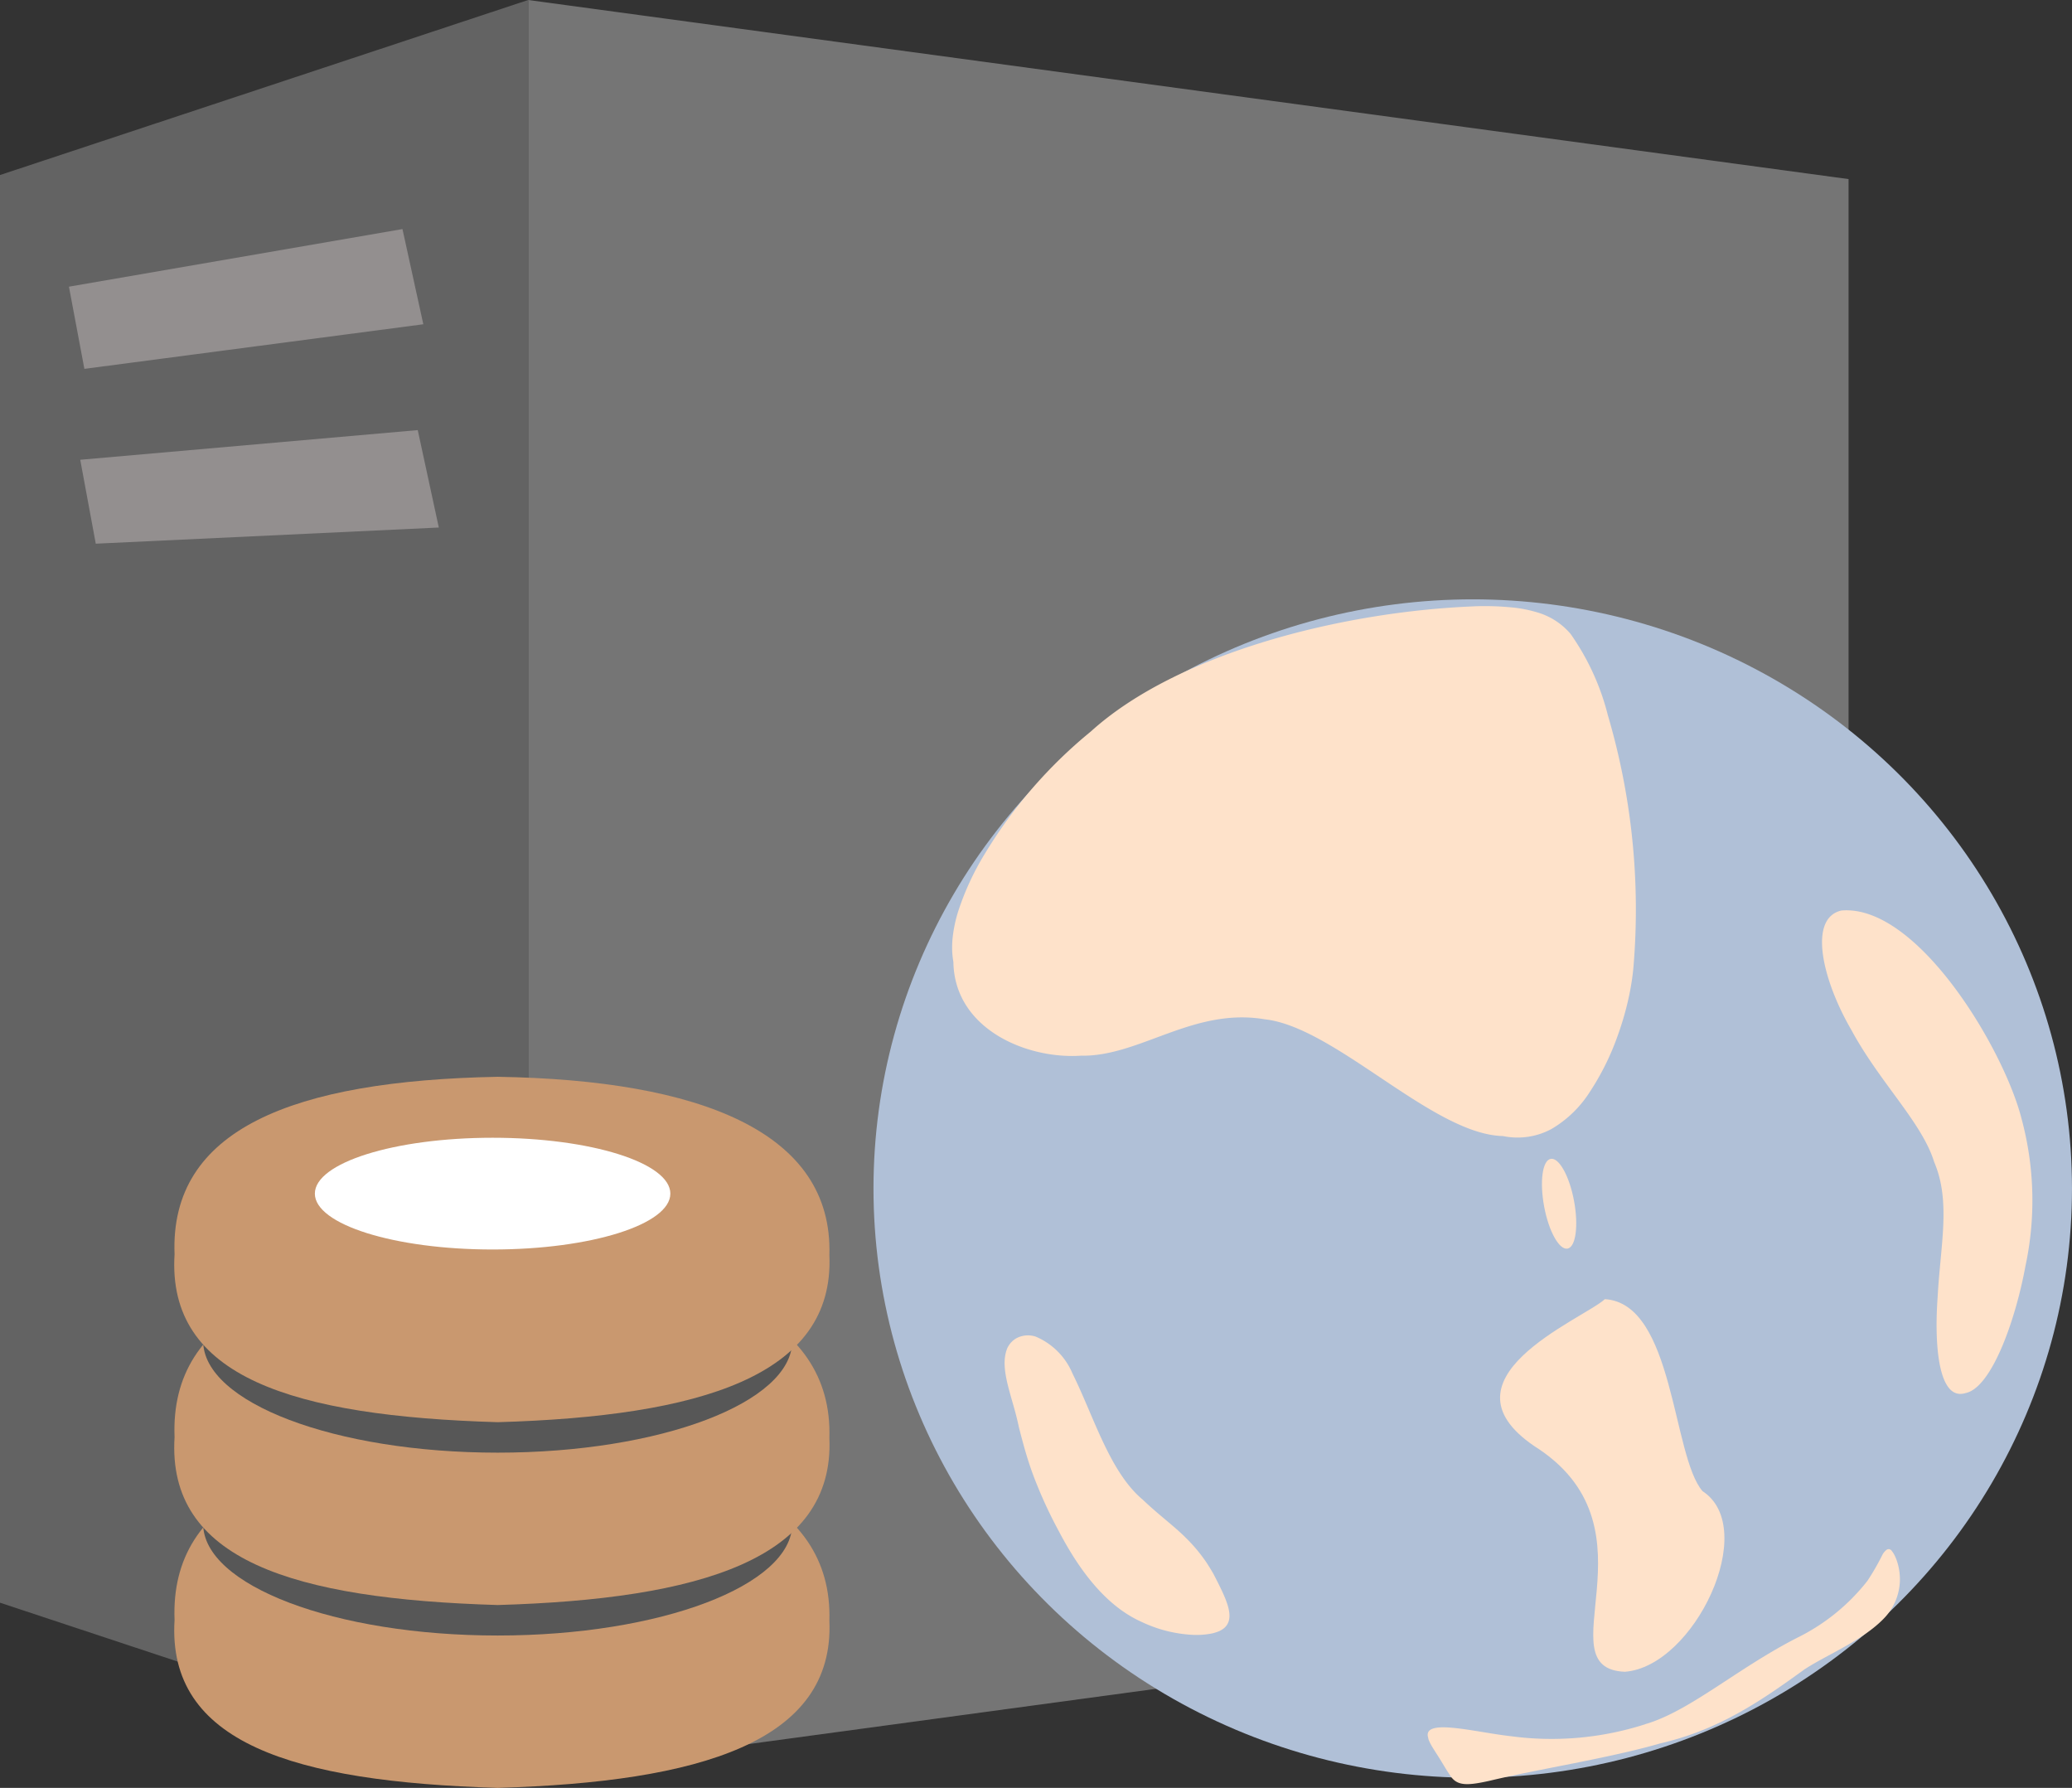 <svg xmlns="http://www.w3.org/2000/svg" width="139.091" height="120" viewBox="0 0 139.091 120"><rect x="0" y="0" width="139.091" height="120" fill="#333333" stroke="none"/><path d="M639,2198l88.637,12.02v95.025L639,2317.066Z" transform="translate(-603.545 -2198)" fill="#757575" fill-rule="evenodd"/><path d="M587,2209.748,622.455,2198v119.318L587,2305.571Z" transform="translate(-587 -2198)" fill="#636363" fill-rule="evenodd"/><path d="M594.9,2242.331l22.657-1.991,1.414,6.539-23.028,1.084Z" transform="translate(-589.514 -2211.472)" fill="#938f8f" fill-rule="evenodd"/><path d="M593.788,2224.416l22.389-3.866,1.4,6.389-22.753,2.993Z" transform="translate(-589.16 -2205.175)" fill="#938f8f" fill-rule="evenodd"/><g transform="translate(58.636 40.227)"><ellipse cx="40.227" cy="39.546" rx="40.227" ry="39.546" fill="#b0c0d7"/><g transform="translate(5.275 0.454)"><path d="M715.736,2257.682a18.268,18.268,0,0,1,2.53.068,8.714,8.714,0,0,1,1.79.348,4.627,4.627,0,0,1,2.2,1.432,16.448,16.448,0,0,1,2.508,5.475,46.123,46.123,0,0,1,1.711,16.923c-.035.389-.087.777-.151,1.159s-.143.771-.232,1.152a20.474,20.474,0,0,1-.662,2.229,17.325,17.325,0,0,1-1.9,3.832,7.591,7.591,0,0,1-2.555,2.461,4.748,4.748,0,0,1-1.544.518,4.9,4.9,0,0,1-.841.055,5.032,5.032,0,0,1-.886-.1c-4.7-.109-11.245-7.316-15.969-7.834-4.812-.818-8.4,2.516-12.341,2.441-3.669.246-8.5-1.807-8.568-6.293a5.348,5.348,0,0,1-.082-.784,6.408,6.408,0,0,1,.029-.818,9.123,9.123,0,0,1,.367-1.766,18.139,18.139,0,0,1,1.81-3.914,31.812,31.812,0,0,1,7.108-8.189c5.827-5.277,16.881-8.039,25.681-8.393h0Z" transform="translate(-680.737 -2257.666)" fill="#fee2ca" fill-rule="evenodd"/><path d="M739.4,2312.077c.555-.109,1.259,1.159,1.568,2.823s.117,3.1-.439,3.2-1.259-1.159-1.568-2.823S738.841,2312.179,739.4,2312.077Z" transform="translate(-699.215 -2274.976)" fill="#fee2ca" fill-rule="evenodd"/><path d="M741.725,2325.89c4.655.28,4.514,10.527,6.557,12.886,3.845,2.5-.551,11.775-5.216,12.123-5.454-.225,2.338-9.443-5.727-14.918-7.407-4.664,2.922-8.741,4.386-10.091Z" transform="translate(-697.904 -2279.373)" fill="#fee2ca" fill-rule="evenodd"/><path d="M742.164,2362.25c3-.866,6.188-3.763,10.276-5.836a13.591,13.591,0,0,0,4.644-3.784,16.528,16.528,0,0,0,.982-1.7,1.032,1.032,0,0,1,.325-.4.247.247,0,0,1,.326.089,1.6,1.6,0,0,1,.208.334,3.09,3.09,0,0,1,.182.477,3.908,3.908,0,0,1,.156,1.227,3.787,3.787,0,0,1-1.106,2.53c-1.445,1.479-3.78,2.386-5.322,3.4-3.042,2.209-5.8,4.063-9.648,4.95-3.417.989-8.228,1.732-11.455,2.509-1.526.341-2.217.361-2.671-.375-.244-.348-.513-.832-.818-1.309-.148-.232-.3-.464-.418-.668a3.2,3.2,0,0,1-.151-.293.931.931,0,0,1-.078-.246c-.4-1.35,3.168-.361,5.545-.1a20.512,20.512,0,0,0,9.02-.8h0Z" transform="translate(-695.637 -2287.206)" fill="#fee2ca" fill-rule="evenodd"/><path d="M767.706,2287.624c5.1-.416,10.886,9.293,12.076,13.97a21.038,21.038,0,0,1,.265,9.886c-.682,3.709-2.3,8.209-4.034,8.536-1.809.546-2.1-3.218-1.861-6.464.183-3.457.9-6.4-.235-9.048-.81-2.645-3.649-5.325-5.559-8.864-1.934-3.321-2.94-7.514-.651-8.018Z" transform="translate(-707.99 -2267.194)" fill="#fee2ca" fill-rule="evenodd"/><path d="M686.089,2330.324a1.512,1.512,0,0,1,.3-.436,1.4,1.4,0,0,1,.438-.3,1.674,1.674,0,0,1,1.159-.055,4.63,4.63,0,0,1,2.486,2.489c1.415,2.836,2.49,6.614,4.722,8.468,1.062,1.016,2.114,1.773,2.915,2.584a10.527,10.527,0,0,1,1.059,1.214c.151.2.291.4.42.607s.249.4.36.6c.818,1.6,1.48,2.877.732,3.58a1.512,1.512,0,0,1-.363.232,2.809,2.809,0,0,1-.495.157,5.353,5.353,0,0,1-1.333.089,9.058,9.058,0,0,1-3.394-.873c-2.363-1.057-4.15-3.416-5.553-6.1a30.33,30.33,0,0,1-1.709-3.743c-.215-.58-.394-1.138-.551-1.684-.078-.273-.151-.539-.221-.8s-.136-.519-.2-.777c-.409-2-1.331-3.852-.776-5.243h0Z" transform="translate(-682.385 -2280.508)" fill="#fee2ca" fill-rule="evenodd"/></g></g><g transform="translate(11.696 72.273)"><g transform="translate(0 22.5)"><path d="M625.867,2340c13.606.218,22.526,3.709,22.266,11.973.355,8.114-8.68,10.814-22.266,11.209-13.714-.409-22.208-3.007-21.691-11.27C603.845,2343.518,612.118,2340.259,625.867,2340Z" transform="translate(-604.154 -2337.955)" fill="#c9986f" fill-rule="evenodd"/><ellipse cx="19.773" cy="7.5" rx="19.773" ry="7.5" transform="translate(1.94)" fill="#575757"/></g><g transform="translate(0 10.227)"><path d="M625.867,2322c13.606.218,22.526,3.709,22.266,11.973.355,8.114-8.68,10.814-22.266,11.209-13.714-.409-22.208-3.007-21.691-11.271C603.845,2325.518,612.118,2322.259,625.867,2322Z" transform="translate(-604.154 -2319.955)" fill="#c9986f" fill-rule="evenodd"/><ellipse cx="19.773" cy="7.5" rx="19.773" ry="7.5" transform="translate(1.94)" fill="#575757"/></g><path d="M625.867,2304c13.606.218,22.526,3.709,22.266,11.973.355,8.114-8.68,10.814-22.266,11.209-13.714-.409-22.208-3.007-21.691-11.271C603.845,2307.518,612.118,2304.259,625.867,2304Z" transform="translate(-604.154 -2304)" fill="#c9986f" fill-rule="evenodd"/><ellipse cx="11.932" cy="3.75" rx="11.932" ry="3.75" transform="translate(9.44 4.091)" fill="#fff"/></g></svg>
